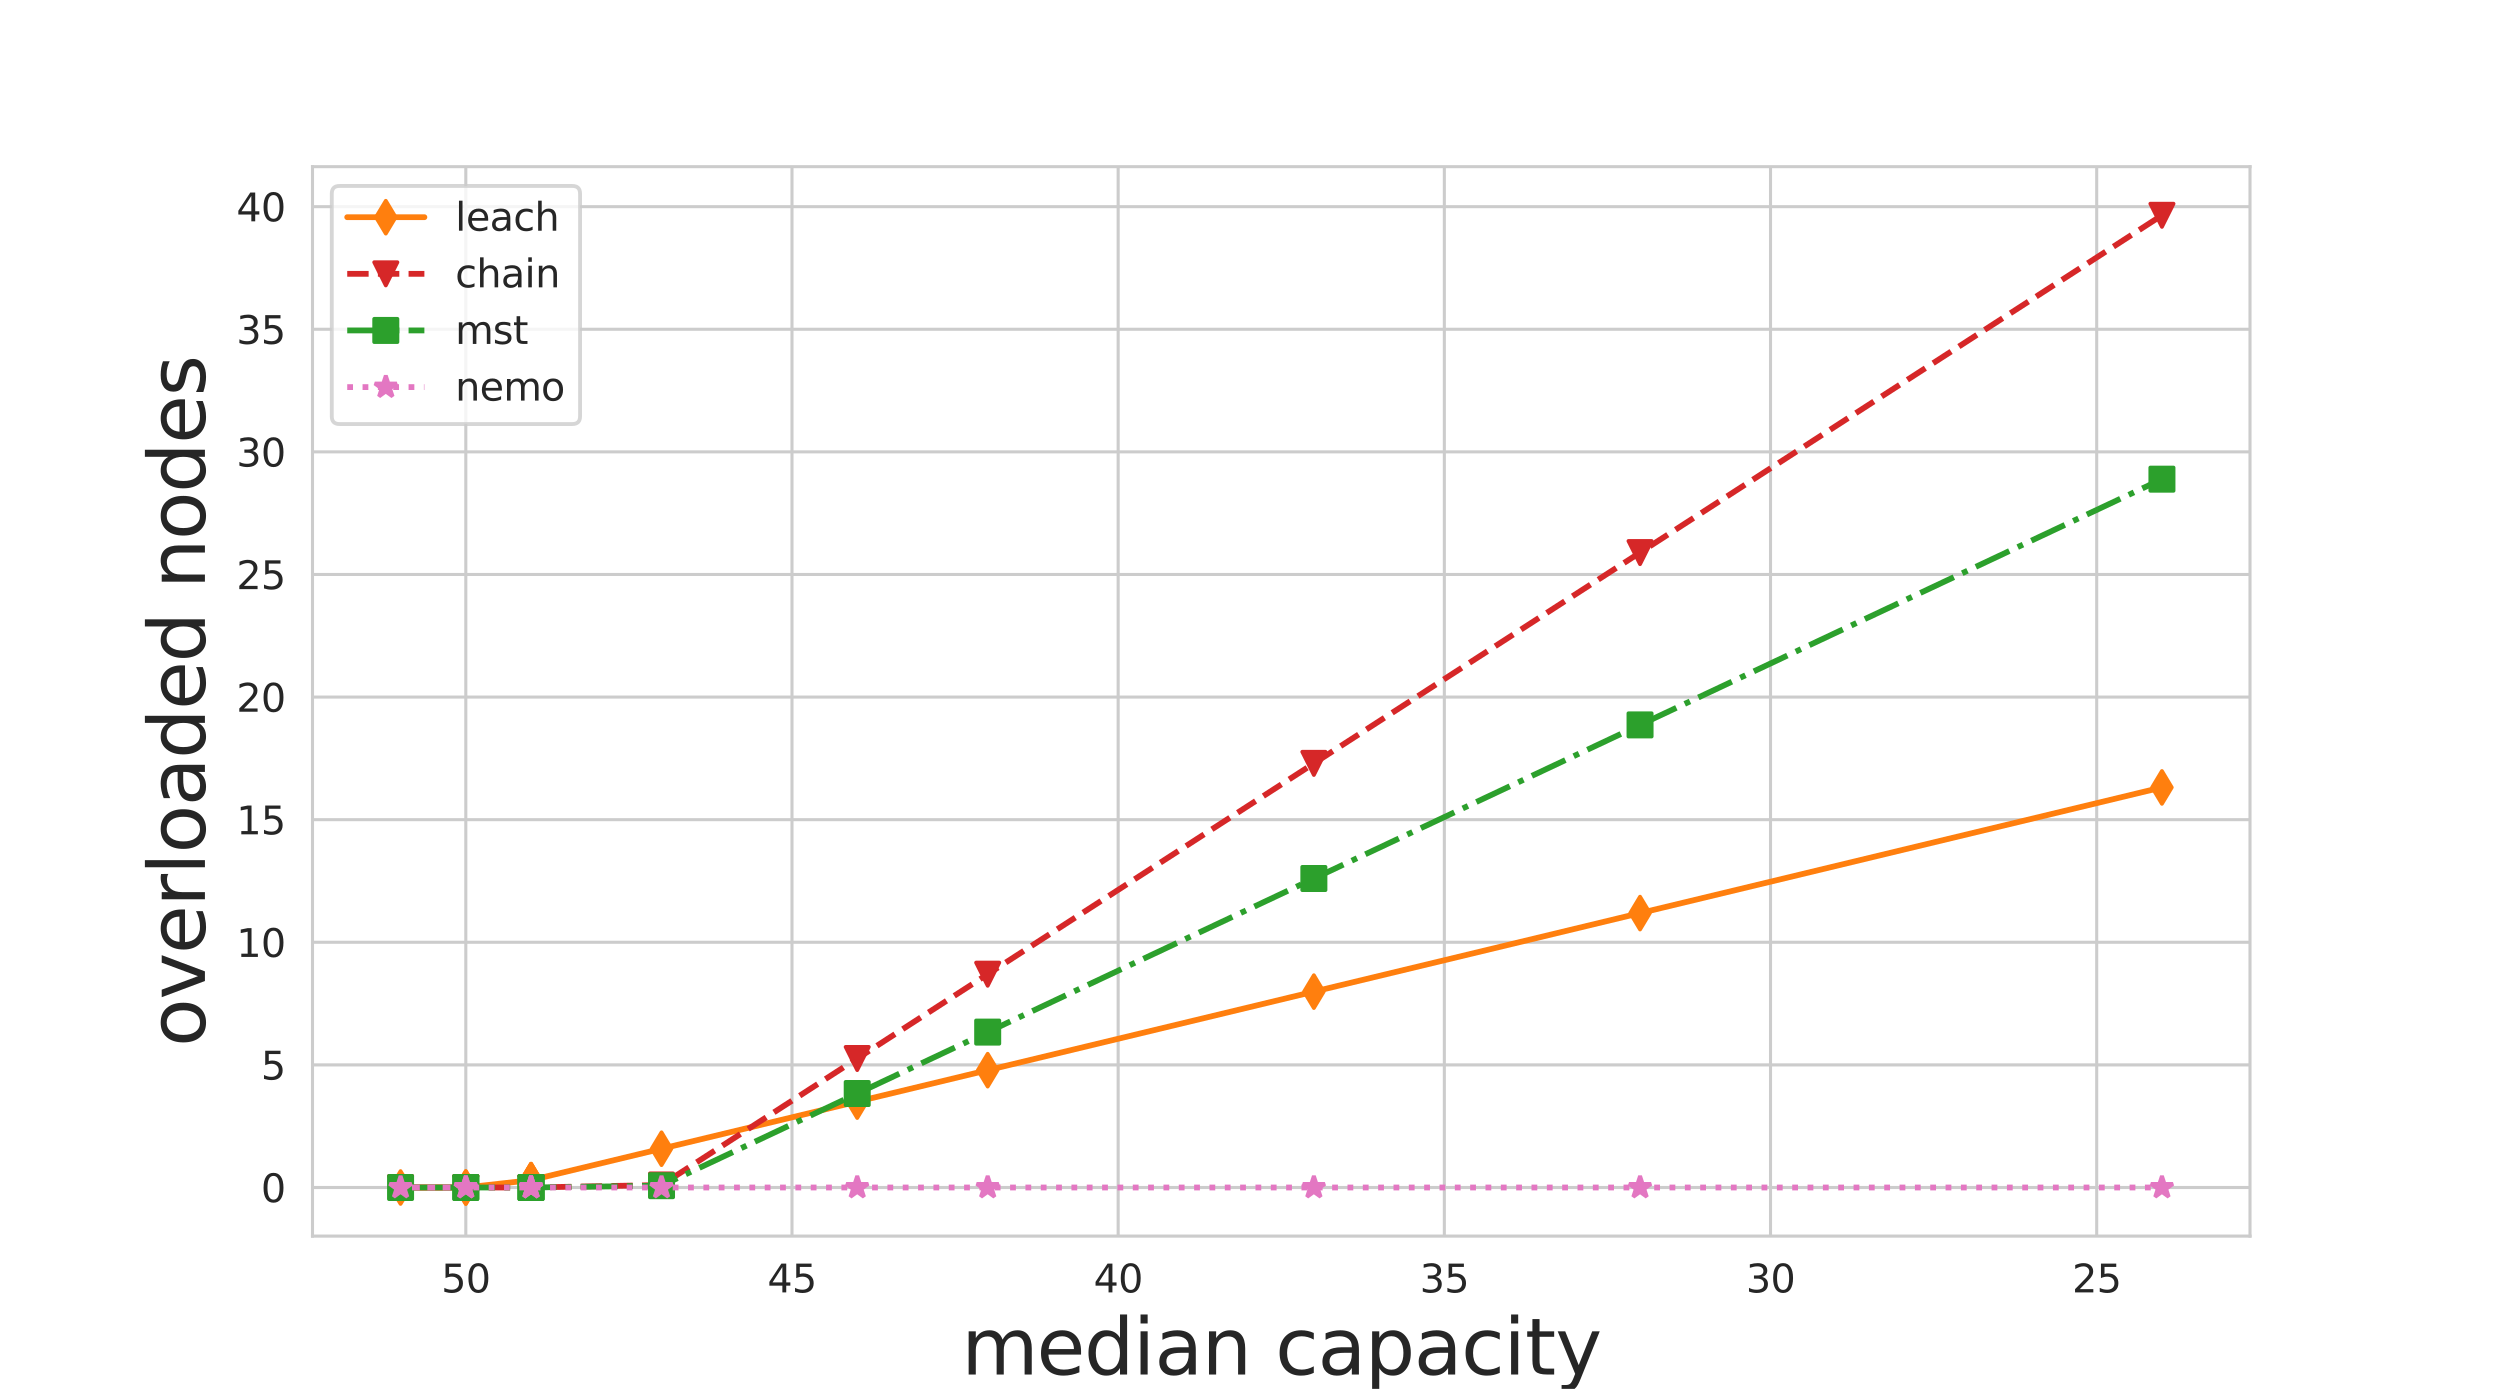<?xml version="1.0" encoding="utf-8" standalone="no"?>
<!DOCTYPE svg PUBLIC "-//W3C//DTD SVG 1.1//EN"
  "http://www.w3.org/Graphics/SVG/1.1/DTD/svg11.dtd">
<svg xmlns:xlink="http://www.w3.org/1999/xlink" width="648pt" height="360pt" viewBox="0 0 648 360" xmlns="http://www.w3.org/2000/svg" version="1.1">
 <defs>
  <style type="text/css">*{stroke-linejoin: round; stroke-linecap: butt}</style>
 </defs>
 <g id="figure_1">
  <g id="patch_1">
   <path d="M 0 360 
L 648 360 
L 648 0 
L 0 0 
z
" style="fill: #ffffff"/>
  </g>
  <g id="axes_1">
   <g id="patch_2">
    <path d="M 81 320.4 
L 583.2 320.4 
L 583.2 43.2 
L 81 43.2 
z
" style="fill: #ffffff"/>
   </g>
   <g id="matplotlib.axis_1">
    <g id="xtick_1">
     <g id="line2d_1">
      <path d="M 543.464 320.4 
L 543.464 43.2 
" clip-path="url(#p2f8560cc5f)" style="fill: none; stroke: #cccccc; stroke-width: 0.8; stroke-linecap: round"/>
     </g>
     <g id="text_1">
      <!-- 25 -->
      <g style="fill: #262626" transform="translate(537.101 334.998) scale(0.1 -0.1)">
       <defs>
        <path id="DejaVuSans-32" d="M 1228 531 
L 3431 531 
L 3431 0 
L 469 0 
L 469 531 
Q 828 903 1448 1529 
Q 2069 2156 2228 2338 
Q 2531 2678 2651 2914 
Q 2772 3150 2772 3378 
Q 2772 3750 2511 3984 
Q 2250 4219 1831 4219 
Q 1534 4219 1204 4116 
Q 875 4013 500 3803 
L 500 4441 
Q 881 4594 1212 4672 
Q 1544 4750 1819 4750 
Q 2544 4750 2975 4387 
Q 3406 4025 3406 3419 
Q 3406 3131 3298 2873 
Q 3191 2616 2906 2266 
Q 2828 2175 2409 1742 
Q 1991 1309 1228 531 
z
" transform="scale(0.016)"/>
        <path id="DejaVuSans-35" d="M 691 4666 
L 3169 4666 
L 3169 4134 
L 1269 4134 
L 1269 2991 
Q 1406 3038 1543 3061 
Q 1681 3084 1819 3084 
Q 2600 3084 3056 2656 
Q 3513 2228 3513 1497 
Q 3513 744 3044 326 
Q 2575 -91 1722 -91 
Q 1428 -91 1123 -41 
Q 819 9 494 109 
L 494 744 
Q 775 591 1075 516 
Q 1375 441 1709 441 
Q 2250 441 2565 725 
Q 2881 1009 2881 1497 
Q 2881 1984 2565 2268 
Q 2250 2553 1709 2553 
Q 1456 2553 1204 2497 
Q 953 2441 691 2322 
L 691 4666 
z
" transform="scale(0.016)"/>
       </defs>
       <use xlink:href="#DejaVuSans-32"/>
       <use xlink:href="#DejaVuSans-35" x="63.623"/>
      </g>
     </g>
    </g>
    <g id="xtick_2">
     <g id="line2d_2">
      <path d="M 458.918 320.4 
L 458.918 43.2 
" clip-path="url(#p2f8560cc5f)" style="fill: none; stroke: #cccccc; stroke-width: 0.8; stroke-linecap: round"/>
     </g>
     <g id="text_2">
      <!-- 30 -->
      <g style="fill: #262626" transform="translate(452.556 334.998) scale(0.1 -0.1)">
       <defs>
        <path id="DejaVuSans-33" d="M 2597 2516 
Q 3050 2419 3304 2112 
Q 3559 1806 3559 1356 
Q 3559 666 3084 287 
Q 2609 -91 1734 -91 
Q 1441 -91 1130 -33 
Q 819 25 488 141 
L 488 750 
Q 750 597 1062 519 
Q 1375 441 1716 441 
Q 2309 441 2620 675 
Q 2931 909 2931 1356 
Q 2931 1769 2642 2001 
Q 2353 2234 1838 2234 
L 1294 2234 
L 1294 2753 
L 1863 2753 
Q 2328 2753 2575 2939 
Q 2822 3125 2822 3475 
Q 2822 3834 2567 4026 
Q 2313 4219 1838 4219 
Q 1578 4219 1281 4162 
Q 984 4106 628 3988 
L 628 4550 
Q 988 4650 1302 4700 
Q 1616 4750 1894 4750 
Q 2613 4750 3031 4423 
Q 3450 4097 3450 3541 
Q 3450 3153 3228 2886 
Q 3006 2619 2597 2516 
z
" transform="scale(0.016)"/>
        <path id="DejaVuSans-30" d="M 2034 4250 
Q 1547 4250 1301 3770 
Q 1056 3291 1056 2328 
Q 1056 1369 1301 889 
Q 1547 409 2034 409 
Q 2525 409 2770 889 
Q 3016 1369 3016 2328 
Q 3016 3291 2770 3770 
Q 2525 4250 2034 4250 
z
M 2034 4750 
Q 2819 4750 3233 4129 
Q 3647 3509 3647 2328 
Q 3647 1150 3233 529 
Q 2819 -91 2034 -91 
Q 1250 -91 836 529 
Q 422 1150 422 2328 
Q 422 3509 836 4129 
Q 1250 4750 2034 4750 
z
" transform="scale(0.016)"/>
       </defs>
       <use xlink:href="#DejaVuSans-33"/>
       <use xlink:href="#DejaVuSans-30" x="63.623"/>
      </g>
     </g>
    </g>
    <g id="xtick_3">
     <g id="line2d_3">
      <path d="M 374.373 320.4 
L 374.373 43.2 
" clip-path="url(#p2f8560cc5f)" style="fill: none; stroke: #cccccc; stroke-width: 0.8; stroke-linecap: round"/>
     </g>
     <g id="text_3">
      <!-- 35 -->
      <g style="fill: #262626" transform="translate(368.01 334.998) scale(0.1 -0.1)">
       <use xlink:href="#DejaVuSans-33"/>
       <use xlink:href="#DejaVuSans-35" x="63.623"/>
      </g>
     </g>
    </g>
    <g id="xtick_4">
     <g id="line2d_4">
      <path d="M 289.827 320.4 
L 289.827 43.2 
" clip-path="url(#p2f8560cc5f)" style="fill: none; stroke: #cccccc; stroke-width: 0.8; stroke-linecap: round"/>
     </g>
     <g id="text_4">
      <!-- 40 -->
      <g style="fill: #262626" transform="translate(283.465 334.998) scale(0.1 -0.1)">
       <defs>
        <path id="DejaVuSans-34" d="M 2419 4116 
L 825 1625 
L 2419 1625 
L 2419 4116 
z
M 2253 4666 
L 3047 4666 
L 3047 1625 
L 3713 1625 
L 3713 1100 
L 3047 1100 
L 3047 0 
L 2419 0 
L 2419 1100 
L 313 1100 
L 313 1709 
L 2253 4666 
z
" transform="scale(0.016)"/>
       </defs>
       <use xlink:href="#DejaVuSans-34"/>
       <use xlink:href="#DejaVuSans-30" x="63.623"/>
      </g>
     </g>
    </g>
    <g id="xtick_5">
     <g id="line2d_5">
      <path d="M 205.282 320.4 
L 205.282 43.2 
" clip-path="url(#p2f8560cc5f)" style="fill: none; stroke: #cccccc; stroke-width: 0.8; stroke-linecap: round"/>
     </g>
     <g id="text_5">
      <!-- 45 -->
      <g style="fill: #262626" transform="translate(198.919 334.998) scale(0.1 -0.1)">
       <use xlink:href="#DejaVuSans-34"/>
       <use xlink:href="#DejaVuSans-35" x="63.623"/>
      </g>
     </g>
    </g>
    <g id="xtick_6">
     <g id="line2d_6">
      <path d="M 120.736 320.4 
L 120.736 43.2 
" clip-path="url(#p2f8560cc5f)" style="fill: none; stroke: #cccccc; stroke-width: 0.8; stroke-linecap: round"/>
     </g>
     <g id="text_6">
      <!-- 50 -->
      <g style="fill: #262626" transform="translate(114.374 334.998) scale(0.1 -0.1)">
       <use xlink:href="#DejaVuSans-35"/>
       <use xlink:href="#DejaVuSans-30" x="63.623"/>
      </g>
     </g>
    </g>
    <g id="text_7">
     <!-- median capacity -->
     <g style="fill: #262626" transform="translate(249.217 356.275) scale(0.2 -0.2)">
      <defs>
       <path id="DejaVuSans-6d" d="M 3328 2828 
Q 3544 3216 3844 3400 
Q 4144 3584 4550 3584 
Q 5097 3584 5394 3201 
Q 5691 2819 5691 2113 
L 5691 0 
L 5113 0 
L 5113 2094 
Q 5113 2597 4934 2840 
Q 4756 3084 4391 3084 
Q 3944 3084 3684 2787 
Q 3425 2491 3425 1978 
L 3425 0 
L 2847 0 
L 2847 2094 
Q 2847 2600 2669 2842 
Q 2491 3084 2119 3084 
Q 1678 3084 1418 2786 
Q 1159 2488 1159 1978 
L 1159 0 
L 581 0 
L 581 3500 
L 1159 3500 
L 1159 2956 
Q 1356 3278 1631 3431 
Q 1906 3584 2284 3584 
Q 2666 3584 2933 3390 
Q 3200 3197 3328 2828 
z
" transform="scale(0.016)"/>
       <path id="DejaVuSans-65" d="M 3597 1894 
L 3597 1613 
L 953 1613 
Q 991 1019 1311 708 
Q 1631 397 2203 397 
Q 2534 397 2845 478 
Q 3156 559 3463 722 
L 3463 178 
Q 3153 47 2828 -22 
Q 2503 -91 2169 -91 
Q 1331 -91 842 396 
Q 353 884 353 1716 
Q 353 2575 817 3079 
Q 1281 3584 2069 3584 
Q 2775 3584 3186 3129 
Q 3597 2675 3597 1894 
z
M 3022 2063 
Q 3016 2534 2758 2815 
Q 2500 3097 2075 3097 
Q 1594 3097 1305 2825 
Q 1016 2553 972 2059 
L 3022 2063 
z
" transform="scale(0.016)"/>
       <path id="DejaVuSans-64" d="M 2906 2969 
L 2906 4863 
L 3481 4863 
L 3481 0 
L 2906 0 
L 2906 525 
Q 2725 213 2448 61 
Q 2172 -91 1784 -91 
Q 1150 -91 751 415 
Q 353 922 353 1747 
Q 353 2572 751 3078 
Q 1150 3584 1784 3584 
Q 2172 3584 2448 3432 
Q 2725 3281 2906 2969 
z
M 947 1747 
Q 947 1113 1208 752 
Q 1469 391 1925 391 
Q 2381 391 2643 752 
Q 2906 1113 2906 1747 
Q 2906 2381 2643 2742 
Q 2381 3103 1925 3103 
Q 1469 3103 1208 2742 
Q 947 2381 947 1747 
z
" transform="scale(0.016)"/>
       <path id="DejaVuSans-69" d="M 603 3500 
L 1178 3500 
L 1178 0 
L 603 0 
L 603 3500 
z
M 603 4863 
L 1178 4863 
L 1178 4134 
L 603 4134 
L 603 4863 
z
" transform="scale(0.016)"/>
       <path id="DejaVuSans-61" d="M 2194 1759 
Q 1497 1759 1228 1600 
Q 959 1441 959 1056 
Q 959 750 1161 570 
Q 1363 391 1709 391 
Q 2188 391 2477 730 
Q 2766 1069 2766 1631 
L 2766 1759 
L 2194 1759 
z
M 3341 1997 
L 3341 0 
L 2766 0 
L 2766 531 
Q 2569 213 2275 61 
Q 1981 -91 1556 -91 
Q 1019 -91 701 211 
Q 384 513 384 1019 
Q 384 1609 779 1909 
Q 1175 2209 1959 2209 
L 2766 2209 
L 2766 2266 
Q 2766 2663 2505 2880 
Q 2244 3097 1772 3097 
Q 1472 3097 1187 3025 
Q 903 2953 641 2809 
L 641 3341 
Q 956 3463 1253 3523 
Q 1550 3584 1831 3584 
Q 2591 3584 2966 3190 
Q 3341 2797 3341 1997 
z
" transform="scale(0.016)"/>
       <path id="DejaVuSans-6e" d="M 3513 2113 
L 3513 0 
L 2938 0 
L 2938 2094 
Q 2938 2591 2744 2837 
Q 2550 3084 2163 3084 
Q 1697 3084 1428 2787 
Q 1159 2491 1159 1978 
L 1159 0 
L 581 0 
L 581 3500 
L 1159 3500 
L 1159 2956 
Q 1366 3272 1645 3428 
Q 1925 3584 2291 3584 
Q 2894 3584 3203 3211 
Q 3513 2838 3513 2113 
z
" transform="scale(0.016)"/>
       <path id="DejaVuSans-20" transform="scale(0.016)"/>
       <path id="DejaVuSans-63" d="M 3122 3366 
L 3122 2828 
Q 2878 2963 2633 3030 
Q 2388 3097 2138 3097 
Q 1578 3097 1268 2742 
Q 959 2388 959 1747 
Q 959 1106 1268 751 
Q 1578 397 2138 397 
Q 2388 397 2633 464 
Q 2878 531 3122 666 
L 3122 134 
Q 2881 22 2623 -34 
Q 2366 -91 2075 -91 
Q 1284 -91 818 406 
Q 353 903 353 1747 
Q 353 2603 823 3093 
Q 1294 3584 2113 3584 
Q 2378 3584 2631 3529 
Q 2884 3475 3122 3366 
z
" transform="scale(0.016)"/>
       <path id="DejaVuSans-70" d="M 1159 525 
L 1159 -1331 
L 581 -1331 
L 581 3500 
L 1159 3500 
L 1159 2969 
Q 1341 3281 1617 3432 
Q 1894 3584 2278 3584 
Q 2916 3584 3314 3078 
Q 3713 2572 3713 1747 
Q 3713 922 3314 415 
Q 2916 -91 2278 -91 
Q 1894 -91 1617 61 
Q 1341 213 1159 525 
z
M 3116 1747 
Q 3116 2381 2855 2742 
Q 2594 3103 2138 3103 
Q 1681 3103 1420 2742 
Q 1159 2381 1159 1747 
Q 1159 1113 1420 752 
Q 1681 391 2138 391 
Q 2594 391 2855 752 
Q 3116 1113 3116 1747 
z
" transform="scale(0.016)"/>
       <path id="DejaVuSans-74" d="M 1172 4494 
L 1172 3500 
L 2356 3500 
L 2356 3053 
L 1172 3053 
L 1172 1153 
Q 1172 725 1289 603 
Q 1406 481 1766 481 
L 2356 481 
L 2356 0 
L 1766 0 
Q 1100 0 847 248 
Q 594 497 594 1153 
L 594 3053 
L 172 3053 
L 172 3500 
L 594 3500 
L 594 4494 
L 1172 4494 
z
" transform="scale(0.016)"/>
       <path id="DejaVuSans-79" d="M 2059 -325 
Q 1816 -950 1584 -1140 
Q 1353 -1331 966 -1331 
L 506 -1331 
L 506 -850 
L 844 -850 
Q 1081 -850 1212 -737 
Q 1344 -625 1503 -206 
L 1606 56 
L 191 3500 
L 800 3500 
L 1894 763 
L 2988 3500 
L 3597 3500 
L 2059 -325 
z
" transform="scale(0.016)"/>
      </defs>
      <use xlink:href="#DejaVuSans-6d"/>
      <use xlink:href="#DejaVuSans-65" x="97.412"/>
      <use xlink:href="#DejaVuSans-64" x="158.936"/>
      <use xlink:href="#DejaVuSans-69" x="222.412"/>
      <use xlink:href="#DejaVuSans-61" x="250.195"/>
      <use xlink:href="#DejaVuSans-6e" x="311.475"/>
      <use xlink:href="#DejaVuSans-20" x="374.854"/>
      <use xlink:href="#DejaVuSans-63" x="406.641"/>
      <use xlink:href="#DejaVuSans-61" x="461.621"/>
      <use xlink:href="#DejaVuSans-70" x="522.9"/>
      <use xlink:href="#DejaVuSans-61" x="586.377"/>
      <use xlink:href="#DejaVuSans-63" x="647.656"/>
      <use xlink:href="#DejaVuSans-69" x="702.637"/>
      <use xlink:href="#DejaVuSans-74" x="730.42"/>
      <use xlink:href="#DejaVuSans-79" x="769.629"/>
     </g>
    </g>
   </g>
   <g id="matplotlib.axis_2">
    <g id="ytick_1">
     <g id="line2d_7">
      <path d="M 81 307.8 
L 583.2 307.8 
" clip-path="url(#p2f8560cc5f)" style="fill: none; stroke: #cccccc; stroke-width: 0.8; stroke-linecap: round"/>
     </g>
     <g id="text_8">
      <!-- 0 -->
      <g style="fill: #262626" transform="translate(67.638 311.599) scale(0.1 -0.1)">
       <use xlink:href="#DejaVuSans-30"/>
      </g>
     </g>
    </g>
    <g id="ytick_2">
     <g id="line2d_8">
      <path d="M 81 276.021 
L 583.2 276.021 
" clip-path="url(#p2f8560cc5f)" style="fill: none; stroke: #cccccc; stroke-width: 0.8; stroke-linecap: round"/>
     </g>
     <g id="text_9">
      <!-- 5 -->
      <g style="fill: #262626" transform="translate(67.638 279.82) scale(0.1 -0.1)">
       <use xlink:href="#DejaVuSans-35"/>
      </g>
     </g>
    </g>
    <g id="ytick_3">
     <g id="line2d_9">
      <path d="M 81 244.241 
L 583.2 244.241 
" clip-path="url(#p2f8560cc5f)" style="fill: none; stroke: #cccccc; stroke-width: 0.8; stroke-linecap: round"/>
     </g>
     <g id="text_10">
      <!-- 10 -->
      <g style="fill: #262626" transform="translate(61.275 248.04) scale(0.1 -0.1)">
       <defs>
        <path id="DejaVuSans-31" d="M 794 531 
L 1825 531 
L 1825 4091 
L 703 3866 
L 703 4441 
L 1819 4666 
L 2450 4666 
L 2450 531 
L 3481 531 
L 3481 0 
L 794 0 
L 794 531 
z
" transform="scale(0.016)"/>
       </defs>
       <use xlink:href="#DejaVuSans-31"/>
       <use xlink:href="#DejaVuSans-30" x="63.623"/>
      </g>
     </g>
    </g>
    <g id="ytick_4">
     <g id="line2d_10">
      <path d="M 81 212.462 
L 583.2 212.462 
" clip-path="url(#p2f8560cc5f)" style="fill: none; stroke: #cccccc; stroke-width: 0.8; stroke-linecap: round"/>
     </g>
     <g id="text_11">
      <!-- 15 -->
      <g style="fill: #262626" transform="translate(61.275 216.261) scale(0.1 -0.1)">
       <use xlink:href="#DejaVuSans-31"/>
       <use xlink:href="#DejaVuSans-35" x="63.623"/>
      </g>
     </g>
    </g>
    <g id="ytick_5">
     <g id="line2d_11">
      <path d="M 81 180.682 
L 583.2 180.682 
" clip-path="url(#p2f8560cc5f)" style="fill: none; stroke: #cccccc; stroke-width: 0.8; stroke-linecap: round"/>
     </g>
     <g id="text_12">
      <!-- 20 -->
      <g style="fill: #262626" transform="translate(61.275 184.481) scale(0.1 -0.1)">
       <use xlink:href="#DejaVuSans-32"/>
       <use xlink:href="#DejaVuSans-30" x="63.623"/>
      </g>
     </g>
    </g>
    <g id="ytick_6">
     <g id="line2d_12">
      <path d="M 81 148.903 
L 583.2 148.903 
" clip-path="url(#p2f8560cc5f)" style="fill: none; stroke: #cccccc; stroke-width: 0.8; stroke-linecap: round"/>
     </g>
     <g id="text_13">
      <!-- 25 -->
      <g style="fill: #262626" transform="translate(61.275 152.702) scale(0.1 -0.1)">
       <use xlink:href="#DejaVuSans-32"/>
       <use xlink:href="#DejaVuSans-35" x="63.623"/>
      </g>
     </g>
    </g>
    <g id="ytick_7">
     <g id="line2d_13">
      <path d="M 81 117.123 
L 583.2 117.123 
" clip-path="url(#p2f8560cc5f)" style="fill: none; stroke: #cccccc; stroke-width: 0.8; stroke-linecap: round"/>
     </g>
     <g id="text_14">
      <!-- 30 -->
      <g style="fill: #262626" transform="translate(61.275 120.922) scale(0.1 -0.1)">
       <use xlink:href="#DejaVuSans-33"/>
       <use xlink:href="#DejaVuSans-30" x="63.623"/>
      </g>
     </g>
    </g>
    <g id="ytick_8">
     <g id="line2d_14">
      <path d="M 81 85.344 
L 583.2 85.344 
" clip-path="url(#p2f8560cc5f)" style="fill: none; stroke: #cccccc; stroke-width: 0.8; stroke-linecap: round"/>
     </g>
     <g id="text_15">
      <!-- 35 -->
      <g style="fill: #262626" transform="translate(61.275 89.143) scale(0.1 -0.1)">
       <use xlink:href="#DejaVuSans-33"/>
       <use xlink:href="#DejaVuSans-35" x="63.623"/>
      </g>
     </g>
    </g>
    <g id="ytick_9">
     <g id="line2d_15">
      <path d="M 81 53.564 
L 583.2 53.564 
" clip-path="url(#p2f8560cc5f)" style="fill: none; stroke: #cccccc; stroke-width: 0.8; stroke-linecap: round"/>
     </g>
     <g id="text_16">
      <!-- 40 -->
      <g style="fill: #262626" transform="translate(61.275 57.363) scale(0.1 -0.1)">
       <use xlink:href="#DejaVuSans-34"/>
       <use xlink:href="#DejaVuSans-30" x="63.623"/>
      </g>
     </g>
    </g>
    <g id="text_17">
     <!-- overloaded nodes -->
     <g style="fill: #262626" transform="translate(53.116 271.322) rotate(-90) scale(0.2 -0.2)">
      <defs>
       <path id="DejaVuSans-6f" d="M 1959 3097 
Q 1497 3097 1228 2736 
Q 959 2375 959 1747 
Q 959 1119 1226 758 
Q 1494 397 1959 397 
Q 2419 397 2687 759 
Q 2956 1122 2956 1747 
Q 2956 2369 2687 2733 
Q 2419 3097 1959 3097 
z
M 1959 3584 
Q 2709 3584 3137 3096 
Q 3566 2609 3566 1747 
Q 3566 888 3137 398 
Q 2709 -91 1959 -91 
Q 1206 -91 779 398 
Q 353 888 353 1747 
Q 353 2609 779 3096 
Q 1206 3584 1959 3584 
z
" transform="scale(0.016)"/>
       <path id="DejaVuSans-76" d="M 191 3500 
L 800 3500 
L 1894 563 
L 2988 3500 
L 3597 3500 
L 2284 0 
L 1503 0 
L 191 3500 
z
" transform="scale(0.016)"/>
       <path id="DejaVuSans-72" d="M 2631 2963 
Q 2534 3019 2420 3045 
Q 2306 3072 2169 3072 
Q 1681 3072 1420 2755 
Q 1159 2438 1159 1844 
L 1159 0 
L 581 0 
L 581 3500 
L 1159 3500 
L 1159 2956 
Q 1341 3275 1631 3429 
Q 1922 3584 2338 3584 
Q 2397 3584 2469 3576 
Q 2541 3569 2628 3553 
L 2631 2963 
z
" transform="scale(0.016)"/>
       <path id="DejaVuSans-6c" d="M 603 4863 
L 1178 4863 
L 1178 0 
L 603 0 
L 603 4863 
z
" transform="scale(0.016)"/>
       <path id="DejaVuSans-73" d="M 2834 3397 
L 2834 2853 
Q 2591 2978 2328 3040 
Q 2066 3103 1784 3103 
Q 1356 3103 1142 2972 
Q 928 2841 928 2578 
Q 928 2378 1081 2264 
Q 1234 2150 1697 2047 
L 1894 2003 
Q 2506 1872 2764 1633 
Q 3022 1394 3022 966 
Q 3022 478 2636 193 
Q 2250 -91 1575 -91 
Q 1294 -91 989 -36 
Q 684 19 347 128 
L 347 722 
Q 666 556 975 473 
Q 1284 391 1588 391 
Q 1994 391 2212 530 
Q 2431 669 2431 922 
Q 2431 1156 2273 1281 
Q 2116 1406 1581 1522 
L 1381 1569 
Q 847 1681 609 1914 
Q 372 2147 372 2553 
Q 372 3047 722 3315 
Q 1072 3584 1716 3584 
Q 2034 3584 2315 3537 
Q 2597 3491 2834 3397 
z
" transform="scale(0.016)"/>
      </defs>
      <use xlink:href="#DejaVuSans-6f"/>
      <use xlink:href="#DejaVuSans-76" x="61.182"/>
      <use xlink:href="#DejaVuSans-65" x="120.361"/>
      <use xlink:href="#DejaVuSans-72" x="181.885"/>
      <use xlink:href="#DejaVuSans-6c" x="222.998"/>
      <use xlink:href="#DejaVuSans-6f" x="250.781"/>
      <use xlink:href="#DejaVuSans-61" x="311.963"/>
      <use xlink:href="#DejaVuSans-64" x="373.242"/>
      <use xlink:href="#DejaVuSans-65" x="436.719"/>
      <use xlink:href="#DejaVuSans-64" x="498.242"/>
      <use xlink:href="#DejaVuSans-20" x="561.719"/>
      <use xlink:href="#DejaVuSans-6e" x="593.506"/>
      <use xlink:href="#DejaVuSans-6f" x="656.885"/>
      <use xlink:href="#DejaVuSans-64" x="718.066"/>
      <use xlink:href="#DejaVuSans-65" x="781.543"/>
      <use xlink:href="#DejaVuSans-73" x="843.066"/>
     </g>
    </g>
   </g>
   <g id="line2d_16">
    <path d="M 120.736 307.8 
L 103.827 307.8 
L 120.736 307.8 
L 137.645 305.893 
L 137.645 305.893 
L 137.645 305.893 
L 171.464 297.75 
L 222.191 285.535 
L 256.009 277.391 
L 340.555 257.032 
L 425.1 236.673 
L 560.373 204.099 
" clip-path="url(#p2f8560cc5f)" style="fill: none; stroke: #ff7f0e; stroke-width: 1.5; stroke-linecap: round"/>
    <defs>
     <path id="m44473e8a5e" d="M -0 4.243 
L 2.546 0 
L 0 -4.243 
L -2.546 -0 
z
" style="stroke: #ff7f0e; stroke-linejoin: miter"/>
    </defs>
    <g clip-path="url(#p2f8560cc5f)">
     <use xlink:href="#m44473e8a5e" x="120.736" y="307.8" style="fill: #ff7f0e; stroke: #ff7f0e; stroke-linejoin: miter"/>
     <use xlink:href="#m44473e8a5e" x="103.827" y="307.8" style="fill: #ff7f0e; stroke: #ff7f0e; stroke-linejoin: miter"/>
     <use xlink:href="#m44473e8a5e" x="120.736" y="307.8" style="fill: #ff7f0e; stroke: #ff7f0e; stroke-linejoin: miter"/>
     <use xlink:href="#m44473e8a5e" x="137.645" y="305.893" style="fill: #ff7f0e; stroke: #ff7f0e; stroke-linejoin: miter"/>
     <use xlink:href="#m44473e8a5e" x="137.645" y="305.893" style="fill: #ff7f0e; stroke: #ff7f0e; stroke-linejoin: miter"/>
     <use xlink:href="#m44473e8a5e" x="137.645" y="305.893" style="fill: #ff7f0e; stroke: #ff7f0e; stroke-linejoin: miter"/>
     <use xlink:href="#m44473e8a5e" x="171.464" y="297.75" style="fill: #ff7f0e; stroke: #ff7f0e; stroke-linejoin: miter"/>
     <use xlink:href="#m44473e8a5e" x="222.191" y="285.535" style="fill: #ff7f0e; stroke: #ff7f0e; stroke-linejoin: miter"/>
     <use xlink:href="#m44473e8a5e" x="256.009" y="277.391" style="fill: #ff7f0e; stroke: #ff7f0e; stroke-linejoin: miter"/>
     <use xlink:href="#m44473e8a5e" x="340.555" y="257.032" style="fill: #ff7f0e; stroke: #ff7f0e; stroke-linejoin: miter"/>
     <use xlink:href="#m44473e8a5e" x="425.1" y="236.673" style="fill: #ff7f0e; stroke: #ff7f0e; stroke-linejoin: miter"/>
     <use xlink:href="#m44473e8a5e" x="560.373" y="204.099" style="fill: #ff7f0e; stroke: #ff7f0e; stroke-linejoin: miter"/>
    </g>
   </g>
   <g id="line2d_17">
    <path d="M 120.736 307.8 
L 103.827 307.8 
L 120.736 307.8 
L 137.645 307.8 
L 137.645 307.8 
L 137.645 307.8 
L 171.464 307.152 
L 222.191 274.367 
L 256.009 252.51 
L 340.555 197.868 
L 425.1 143.227 
L 560.373 55.8 
" clip-path="url(#p2f8560cc5f)" style="fill: none; stroke-dasharray: 5.55,2.4; stroke-dashoffset: 0; stroke: #d62728; stroke-width: 1.5"/>
    <defs>
     <path id="mcab79a23b3" d="M -0 3 
L 3 -3 
L -3 -3 
z
" style="stroke: #d62728; stroke-linejoin: miter"/>
    </defs>
    <g clip-path="url(#p2f8560cc5f)">
     <use xlink:href="#mcab79a23b3" x="120.736" y="307.8" style="fill: #d62728; stroke: #d62728; stroke-linejoin: miter"/>
     <use xlink:href="#mcab79a23b3" x="103.827" y="307.8" style="fill: #d62728; stroke: #d62728; stroke-linejoin: miter"/>
     <use xlink:href="#mcab79a23b3" x="120.736" y="307.8" style="fill: #d62728; stroke: #d62728; stroke-linejoin: miter"/>
     <use xlink:href="#mcab79a23b3" x="137.645" y="307.8" style="fill: #d62728; stroke: #d62728; stroke-linejoin: miter"/>
     <use xlink:href="#mcab79a23b3" x="137.645" y="307.8" style="fill: #d62728; stroke: #d62728; stroke-linejoin: miter"/>
     <use xlink:href="#mcab79a23b3" x="137.645" y="307.8" style="fill: #d62728; stroke: #d62728; stroke-linejoin: miter"/>
     <use xlink:href="#mcab79a23b3" x="171.464" y="307.152" style="fill: #d62728; stroke: #d62728; stroke-linejoin: miter"/>
     <use xlink:href="#mcab79a23b3" x="222.191" y="274.367" style="fill: #d62728; stroke: #d62728; stroke-linejoin: miter"/>
     <use xlink:href="#mcab79a23b3" x="256.009" y="252.51" style="fill: #d62728; stroke: #d62728; stroke-linejoin: miter"/>
     <use xlink:href="#mcab79a23b3" x="340.555" y="197.868" style="fill: #d62728; stroke: #d62728; stroke-linejoin: miter"/>
     <use xlink:href="#mcab79a23b3" x="425.1" y="143.227" style="fill: #d62728; stroke: #d62728; stroke-linejoin: miter"/>
     <use xlink:href="#mcab79a23b3" x="560.373" y="55.8" style="fill: #d62728; stroke: #d62728; stroke-linejoin: miter"/>
    </g>
   </g>
   <g id="line2d_18">
    <path d="M 120.736 307.8 
L 103.827 307.8 
L 120.736 307.8 
L 137.645 307.8 
L 137.645 307.8 
L 137.645 307.8 
L 171.464 307.328 
L 222.191 283.441 
L 256.009 267.517 
L 340.555 227.707 
L 425.1 187.897 
L 560.373 124.2 
" clip-path="url(#p2f8560cc5f)" style="fill: none; stroke-dasharray: 9.6,2.4,1.5,2.4; stroke-dashoffset: 0; stroke: #2ca02c; stroke-width: 1.5"/>
    <defs>
     <path id="mc4d11b1672" d="M -3 3 
L 3 3 
L 3 -3 
L -3 -3 
z
" style="stroke: #2ca02c; stroke-linejoin: miter"/>
    </defs>
    <g clip-path="url(#p2f8560cc5f)">
     <use xlink:href="#mc4d11b1672" x="120.736" y="307.8" style="fill: #2ca02c; stroke: #2ca02c; stroke-linejoin: miter"/>
     <use xlink:href="#mc4d11b1672" x="103.827" y="307.8" style="fill: #2ca02c; stroke: #2ca02c; stroke-linejoin: miter"/>
     <use xlink:href="#mc4d11b1672" x="120.736" y="307.8" style="fill: #2ca02c; stroke: #2ca02c; stroke-linejoin: miter"/>
     <use xlink:href="#mc4d11b1672" x="137.645" y="307.8" style="fill: #2ca02c; stroke: #2ca02c; stroke-linejoin: miter"/>
     <use xlink:href="#mc4d11b1672" x="137.645" y="307.8" style="fill: #2ca02c; stroke: #2ca02c; stroke-linejoin: miter"/>
     <use xlink:href="#mc4d11b1672" x="137.645" y="307.8" style="fill: #2ca02c; stroke: #2ca02c; stroke-linejoin: miter"/>
     <use xlink:href="#mc4d11b1672" x="171.464" y="307.328" style="fill: #2ca02c; stroke: #2ca02c; stroke-linejoin: miter"/>
     <use xlink:href="#mc4d11b1672" x="222.191" y="283.441" style="fill: #2ca02c; stroke: #2ca02c; stroke-linejoin: miter"/>
     <use xlink:href="#mc4d11b1672" x="256.009" y="267.517" style="fill: #2ca02c; stroke: #2ca02c; stroke-linejoin: miter"/>
     <use xlink:href="#mc4d11b1672" x="340.555" y="227.707" style="fill: #2ca02c; stroke: #2ca02c; stroke-linejoin: miter"/>
     <use xlink:href="#mc4d11b1672" x="425.1" y="187.897" style="fill: #2ca02c; stroke: #2ca02c; stroke-linejoin: miter"/>
     <use xlink:href="#mc4d11b1672" x="560.373" y="124.2" style="fill: #2ca02c; stroke: #2ca02c; stroke-linejoin: miter"/>
    </g>
   </g>
   <g id="line2d_19">
    <path d="M 120.736 307.8 
L 103.827 307.8 
L 120.736 307.8 
L 137.645 307.8 
L 137.645 307.8 
L 137.645 307.8 
L 171.464 307.8 
L 222.191 307.8 
L 256.009 307.8 
L 340.555 307.8 
L 425.1 307.8 
L 560.373 307.8 
" clip-path="url(#p2f8560cc5f)" style="fill: none; stroke-dasharray: 1.5,2.475; stroke-dashoffset: 0; stroke: #e377c2; stroke-width: 1.5"/>
    <defs>
     <path id="m723b126e7f" d="M 0 -3 
L -0.674 -0.927 
L -2.853 -0.927 
L -1.09 0.354 
L -1.763 2.427 
L -0 1.146 
L 1.763 2.427 
L 1.09 0.354 
L 2.853 -0.927 
L 0.674 -0.927 
z
" style="stroke: #e377c2; stroke-linejoin: bevel"/>
    </defs>
    <g clip-path="url(#p2f8560cc5f)">
     <use xlink:href="#m723b126e7f" x="120.736" y="307.8" style="fill: #e377c2; stroke: #e377c2; stroke-linejoin: bevel"/>
     <use xlink:href="#m723b126e7f" x="103.827" y="307.8" style="fill: #e377c2; stroke: #e377c2; stroke-linejoin: bevel"/>
     <use xlink:href="#m723b126e7f" x="120.736" y="307.8" style="fill: #e377c2; stroke: #e377c2; stroke-linejoin: bevel"/>
     <use xlink:href="#m723b126e7f" x="137.645" y="307.8" style="fill: #e377c2; stroke: #e377c2; stroke-linejoin: bevel"/>
     <use xlink:href="#m723b126e7f" x="137.645" y="307.8" style="fill: #e377c2; stroke: #e377c2; stroke-linejoin: bevel"/>
     <use xlink:href="#m723b126e7f" x="137.645" y="307.8" style="fill: #e377c2; stroke: #e377c2; stroke-linejoin: bevel"/>
     <use xlink:href="#m723b126e7f" x="171.464" y="307.8" style="fill: #e377c2; stroke: #e377c2; stroke-linejoin: bevel"/>
     <use xlink:href="#m723b126e7f" x="222.191" y="307.8" style="fill: #e377c2; stroke: #e377c2; stroke-linejoin: bevel"/>
     <use xlink:href="#m723b126e7f" x="256.009" y="307.8" style="fill: #e377c2; stroke: #e377c2; stroke-linejoin: bevel"/>
     <use xlink:href="#m723b126e7f" x="340.555" y="307.8" style="fill: #e377c2; stroke: #e377c2; stroke-linejoin: bevel"/>
     <use xlink:href="#m723b126e7f" x="425.1" y="307.8" style="fill: #e377c2; stroke: #e377c2; stroke-linejoin: bevel"/>
     <use xlink:href="#m723b126e7f" x="560.373" y="307.8" style="fill: #e377c2; stroke: #e377c2; stroke-linejoin: bevel"/>
    </g>
   </g>
   <g id="patch_3">
    <path d="M 81 320.4 
L 81 43.2 
" style="fill: none; stroke: #cccccc; stroke-width: 0.8; stroke-linejoin: miter; stroke-linecap: square"/>
   </g>
   <g id="patch_4">
    <path d="M 583.2 320.4 
L 583.2 43.2 
" style="fill: none; stroke: #cccccc; stroke-width: 0.8; stroke-linejoin: miter; stroke-linecap: square"/>
   </g>
   <g id="patch_5">
    <path d="M 81 320.4 
L 583.2 320.4 
" style="fill: none; stroke: #cccccc; stroke-width: 0.8; stroke-linejoin: miter; stroke-linecap: square"/>
   </g>
   <g id="patch_6">
    <path d="M 81 43.2 
L 583.2 43.2 
" style="fill: none; stroke: #cccccc; stroke-width: 0.8; stroke-linejoin: miter; stroke-linecap: square"/>
   </g>
   <g id="legend_1">
    <g id="patch_7">
     <path d="M 88 109.912 
L 148.35 109.912 
Q 150.35 109.912 150.35 107.912 
L 150.35 50.2 
Q 150.35 48.2 148.35 48.2 
L 88 48.2 
Q 86 48.2 86 50.2 
L 86 107.912 
Q 86 109.912 88 109.912 
z
" style="fill: #ffffff; opacity: 0.8; stroke: #cccccc; stroke-linejoin: miter"/>
    </g>
    <g id="line2d_20">
     <path d="M 90 56.298 
L 100 56.298 
L 110 56.298 
" style="fill: none; stroke: #ff7f0e; stroke-width: 1.5; stroke-linecap: round"/>
     <g>
      <use xlink:href="#m44473e8a5e" x="100" y="56.298" style="fill: #ff7f0e; stroke: #ff7f0e; stroke-linejoin: miter"/>
     </g>
    </g>
    <g id="text_18">
     <!-- leach -->
     <g style="fill: #262626" transform="translate(118 59.798) scale(0.1 -0.1)">
      <defs>
       <path id="DejaVuSans-68" d="M 3513 2113 
L 3513 0 
L 2938 0 
L 2938 2094 
Q 2938 2591 2744 2837 
Q 2550 3084 2163 3084 
Q 1697 3084 1428 2787 
Q 1159 2491 1159 1978 
L 1159 0 
L 581 0 
L 581 4863 
L 1159 4863 
L 1159 2956 
Q 1366 3272 1645 3428 
Q 1925 3584 2291 3584 
Q 2894 3584 3203 3211 
Q 3513 2838 3513 2113 
z
" transform="scale(0.016)"/>
      </defs>
      <use xlink:href="#DejaVuSans-6c"/>
      <use xlink:href="#DejaVuSans-65" x="27.783"/>
      <use xlink:href="#DejaVuSans-61" x="89.307"/>
      <use xlink:href="#DejaVuSans-63" x="150.586"/>
      <use xlink:href="#DejaVuSans-68" x="205.566"/>
     </g>
    </g>
    <g id="line2d_21">
     <path d="M 90 70.977 
L 100 70.977 
L 110 70.977 
" style="fill: none; stroke-dasharray: 5.55,2.4; stroke-dashoffset: 0; stroke: #d62728; stroke-width: 1.5"/>
     <g>
      <use xlink:href="#mcab79a23b3" x="100" y="70.977" style="fill: #d62728; stroke: #d62728; stroke-linejoin: miter"/>
     </g>
    </g>
    <g id="text_19">
     <!-- chain -->
     <g style="fill: #262626" transform="translate(118 74.477) scale(0.1 -0.1)">
      <use xlink:href="#DejaVuSans-63"/>
      <use xlink:href="#DejaVuSans-68" x="54.98"/>
      <use xlink:href="#DejaVuSans-61" x="118.359"/>
      <use xlink:href="#DejaVuSans-69" x="179.639"/>
      <use xlink:href="#DejaVuSans-6e" x="207.422"/>
     </g>
    </g>
    <g id="line2d_22">
     <path d="M 90 85.655 
L 100 85.655 
L 110 85.655 
" style="fill: none; stroke-dasharray: 9.6,2.4,1.5,2.4; stroke-dashoffset: 0; stroke: #2ca02c; stroke-width: 1.5"/>
     <g>
      <use xlink:href="#mc4d11b1672" x="100" y="85.655" style="fill: #2ca02c; stroke: #2ca02c; stroke-linejoin: miter"/>
     </g>
    </g>
    <g id="text_20">
     <!-- mst -->
     <g style="fill: #262626" transform="translate(118 89.155) scale(0.1 -0.1)">
      <use xlink:href="#DejaVuSans-6d"/>
      <use xlink:href="#DejaVuSans-73" x="97.412"/>
      <use xlink:href="#DejaVuSans-74" x="149.512"/>
     </g>
    </g>
    <g id="line2d_23">
     <path d="M 90 100.333 
L 100 100.333 
L 110 100.333 
" style="fill: none; stroke-dasharray: 1.5,2.475; stroke-dashoffset: 0; stroke: #e377c2; stroke-width: 1.5"/>
     <g>
      <use xlink:href="#m723b126e7f" x="100" y="100.333" style="fill: #e377c2; stroke: #e377c2; stroke-linejoin: bevel"/>
     </g>
    </g>
    <g id="text_21">
     <!-- nemo -->
     <g style="fill: #262626" transform="translate(118 103.833) scale(0.1 -0.1)">
      <use xlink:href="#DejaVuSans-6e"/>
      <use xlink:href="#DejaVuSans-65" x="63.379"/>
      <use xlink:href="#DejaVuSans-6d" x="124.902"/>
      <use xlink:href="#DejaVuSans-6f" x="222.314"/>
     </g>
    </g>
   </g>
  </g>
 </g>
 <defs>
  <clipPath id="p2f8560cc5f">
   <rect x="81" y="43.2" width="502.2" height="277.2"/>
  </clipPath>
 </defs>
</svg>
